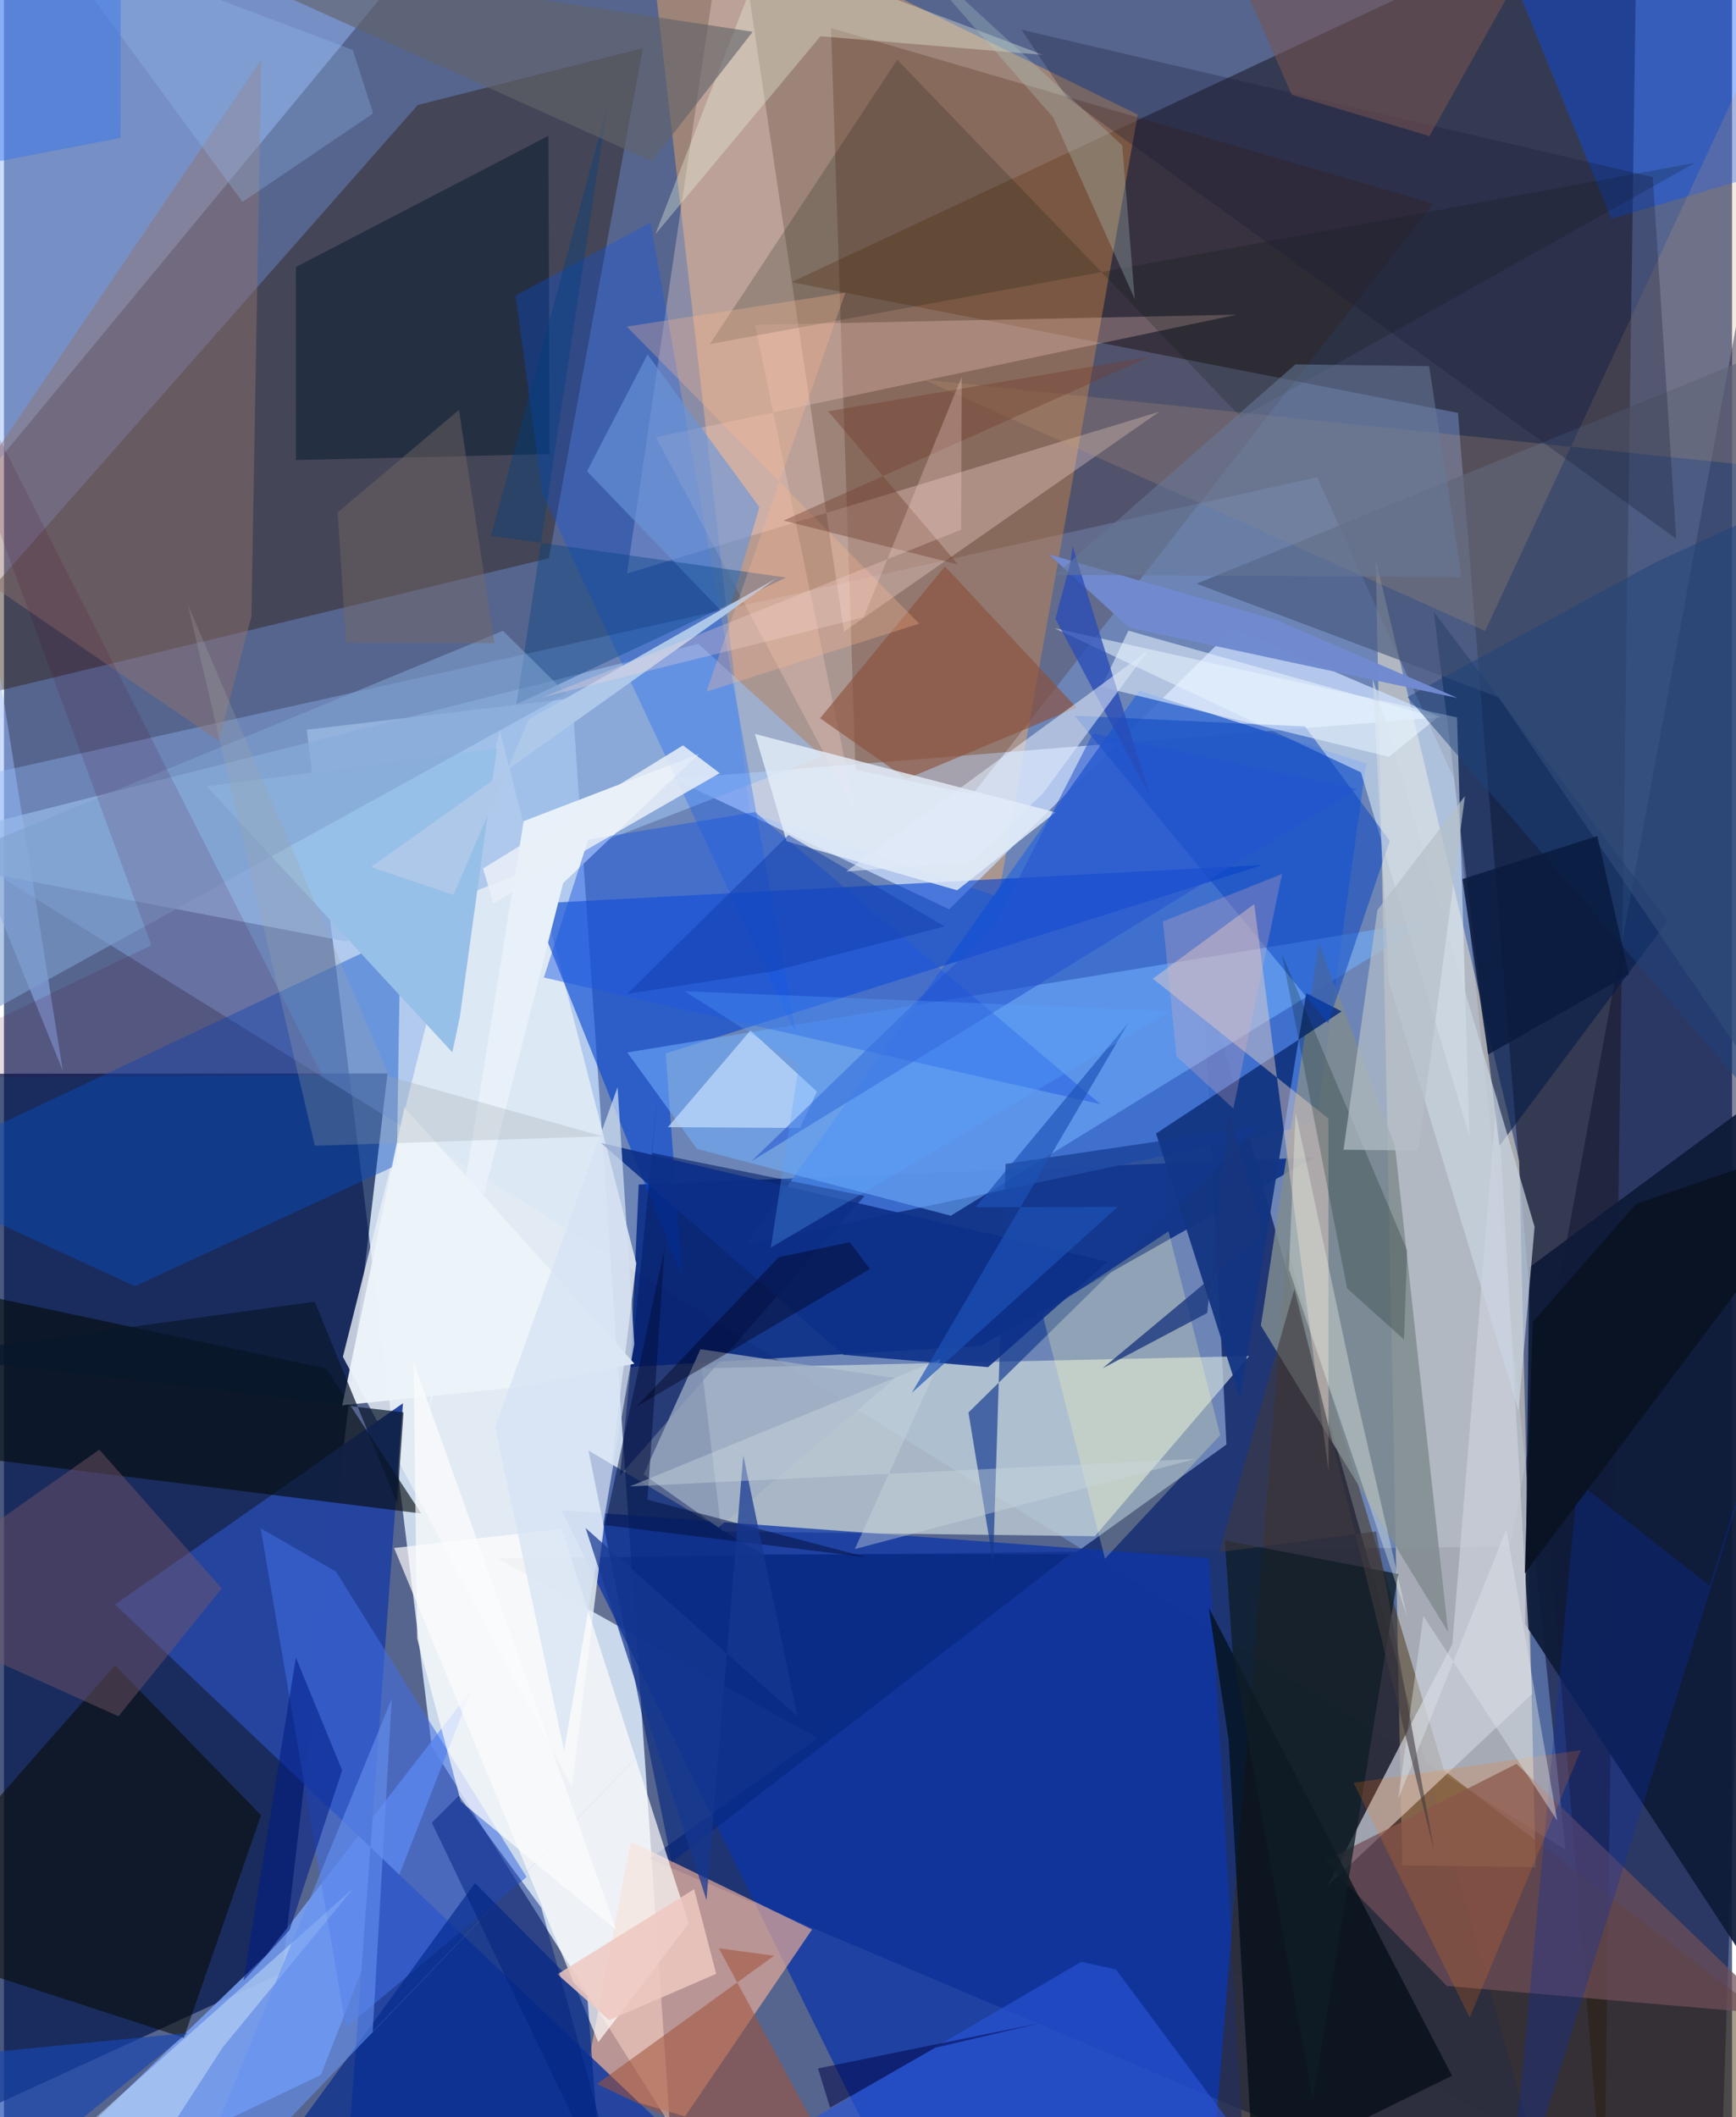 <svg xmlns="http://www.w3.org/2000/svg" width="228" height="278" viewBox="0 0 836 1024"><path fill="#56658e" d="M0 0h836v1024H0z"/><path fill="#cbdaec" fill-opacity=".98" d="M146.474 352.936l60.466 491.76 115.194 182.789-47.22-689.796z"/><path fill="#001449" fill-opacity=".706" d="M185.542 519.217l-51.045 435.126-155.308 71.28L-62 519.353z"/><path fill="#000b39" fill-opacity=".494" d="M238.967 753.71l489.63-5.68L865.132 11.07 829.637 1086z"/><path fill="#8db4f3" fill-opacity=".4" d="M-62 386.545L755.434 894.73l-53.886-518.042-66.305-145.917z"/><path fill="#1b3171" fill-opacity=".937" d="M753.616 1086L579.795 470.007l11.62 228.656-279.092 200.348z"/><path fill="#1a1721" fill-opacity=".545" d="M774.04 1070.427L703.4 199.71l-322.437-63.246L790.14-55z"/><path fill="#ffaf5c" fill-opacity=".42" d="M481.056 433.759l-120.214-40.672L308.75-62 548.499 55.391z"/><path fill="#032883" fill-opacity=".831" d="M307.074 572.917l-3.972 88.26 169.294-10.21 161.564-91.171z"/><path fill="#fff1cf" fill-opacity=".478" d="M663.62 270.664l12.816 631.517 64.527.921-7.944-341.515z"/><path fill="#2d1e12" fill-opacity=".447" d="M-62 348.396l325.582-78.398L309.039 23.28 200.194 50.778z"/><path fill="#c7d4da" fill-opacity=".729" d="M527.769 743.008l-180.672-2.302-9.524-78.911 264.787-5.91z"/><path fill="#0d35a8" fill-opacity=".745" d="M602.291 1086H444.794l-175.08-355.569 313.353 23.217z"/><path fill="#402802" fill-opacity=".459" d="M696.65 856.307l-75.942-252.594L581.643 1086 898 1010.007z"/><path fill="#cddfff" fill-opacity=".733" d="M457.27 439.791l137.498-135.81 100.395 42.913-371.334 29.82z"/><path fill="#3d6fd1" fill-opacity=".918" d="M659.02 369.288l-24.303 174.16-275.839 58.498 190.373-267.873z"/><path fill="#7ca4fa" fill-opacity=".835" d="M153.332 1003.53L-18.478 1086l145.453-140.547 99.35-128.375z"/><path fill="#e7eef6" fill-opacity=".808" d="M274.767 864.358l-110.802-208.12 75.9-302.761 66.063 257.552z"/><path fill="#98b9fb" fill-opacity=".498" d="M28.487 517.902L-62-49.196 187.188-6.975-62 294.482z"/><path fill="#0242d1" fill-opacity=".596" d="M328.03 617.482l-72.395-180.379 353.366-18.74-288.856 91.113z"/><path fill="#e3a898" fill-opacity=".706" d="M303.202 890.646l87.728 42.579-61.433 90.422-48.944-14.593z"/><path fill="#0d1b38" fill-opacity=".922" d="M870.952 514.5L898 1032.94 735.898 785.51 737.894 613z"/><path fill="#25449f" fill-opacity=".988" d="M53.746 776.014L379.87 1086H163.187l29.837-407.292z"/><path fill="#421600" fill-opacity=".231" d="M411.968 372.379l56.707 11.747L691.466 98.48 400.11 13.557z"/><path fill="#ffe2db" fill-opacity=".31" d="M301.38 277.414l257.563-78.277-152.567 106.338L351.596-62z"/><path fill="#98bae9" fill-opacity=".671" d="M395.732 365.828L165.427 455.3-62 412.035l397.949-100.623z"/><path fill="#054ec7" fill-opacity=".42" d="M-53.685 568.139l245.47-115.927-1.748 111.314-126.724 58.6z"/><path fill="#71affd" fill-opacity=".565" d="M689.998 445.262l-388.442 63.774 33.691 46.63 122.812 32.34z"/><path fill="#060c0e" fill-opacity=".631" d="M-57.465 616.378L-62 699.032l263.868 33-46.05-70.162z"/><path fill="#cbd0da" fill-opacity=".722" d="M722.443 527.39L700.69 795.185l-60.506 117.108 99.116-92.996z"/><path fill="#090a00" fill-opacity=".553" d="M-62 937.123L87.016 985.61l37.348-107.678-70.629-72.495z"/><path fill="#808b8f" fill-opacity=".839" d="M672.934 554.225l25.687 235.09-90.555-148.173 28.045-185.013z"/><path fill="#001845" fill-opacity=".569" d="M804.816 445.423L723.45 554.212 687.93 264.91l3.763 30.995z"/><path fill="#e7f4fe" fill-opacity=".537" d="M708.923 549.487l-5.95-202.483-194.863-43.207 148.382 69.787z"/><path fill="#fffefc" fill-opacity=".69" d="M269.791 739.422l61.495 190.797-43.75 57.51-98.793-239.004z"/><path fill="#6f4e58" fill-opacity=".722" d="M638.774 900.093l59.258 60.443 159.32 13.785L731.73 853.099z"/><path fill="#93726e" fill-opacity=".455" d="M103.957 358.395l-138.455-94.769L124.444 28.95l-4.729 269.113z"/><path fill="#133682" fill-opacity=".957" d="M647.13 489.164l-17.143-8.78-32.007 195.885-40.623-128.038z"/><path fill="#000d14" fill-opacity=".71" d="M700.54 1003.972L582.87 777.637l9.558 63.637 12.013 209.908z"/><path fill="#e8f1f9" d="M270.543 427.108l65.773-62.505-84.877 32.554-46.746 288.711z"/><path fill="#46577b" fill-opacity=".639" d="M576.938 282.295l146.102 54.993L898 594.164l-2.53-441.707z"/><path fill="#152337" fill-opacity=".659" d="M263.967 219.621l-122.688 2.903-.017-93.375 122.102-63.43z"/><path fill="#0056fd" fill-opacity=".275" d="M247.504 143.007l13.021 96.04 122.582 260.811-70.317-392.267z"/><path fill="#06277e" fill-opacity=".624" d="M515.89 751.707L322.992 900.69l-40.208-199.131 84.323 50.217z"/><path fill="#0051ff" fill-opacity=".376" d="M898 70.289l-120.372 35.526L709.047-62 898-.495z"/><path fill="#406de3" fill-opacity=".561" d="M124.196 739.188l41.21 241.36 87.43-72.7-92.22-147.738z"/><path fill="#01288c" fill-opacity=".651" d="M290.307 1072.125l-8.101-106.648-54.337-54.736L100.104 1086z"/><path fill="#0b46c0" fill-opacity=".51" d="M629.451 351.367l-111.521-5.212 122.653 148.718 29.842-88.154z"/><path fill="#e8d0c5" fill-opacity=".447" d="M604.839 437.307l-49.048 36.036 84.952 67.679.065 170.699z"/><path fill="#785868" fill-opacity=".451" d="M105.401 768.233L46.12 701.147-62 777.25l117.404 52.875z"/><path fill="#051d65" fill-opacity=".573" d="M316.506 527.313l-3.126 30.27 102.963 20.868-118.35 135.306z"/><path fill="#1c57e2" fill-opacity=".471" d="M530.515 534.095l-269.322-61.287 21.454-66.722 80.75-13.323z"/><path fill="#12398e" fill-opacity=".671" d="M466.604 683.172l11.917 72.45 6.032-192.684 122.608-18.117z"/><path fill="#a25238" fill-opacity=".553" d="M286.88 1007.935l85.694-62.01-26.752-3.612 67.907 125.79z"/><path fill="#fed4c8" fill-opacity=".275" d="M363.39 157.103l48.51 235.621-96.54-181.27 280.975-59.256z"/><path fill="#00130a" fill-opacity=".188" d="M818.105 78.759L341.53 166.412l90.616-137.544L598.51 201.874z"/><path fill="#8c513b" fill-opacity=".643" d="M455.267 273.943l-60.451 73.445 41.794 29.35 82.29-34.483z"/><path fill="#c89d74" fill-opacity=".212" d="M445.027 183.6L898 230.607 887.458-62 716.565 305.183z"/><path fill="#e5eefa" fill-opacity=".8" d="M461.123 430.605l-82.55-23.714-15.28-51.918 145.397 37.926z"/><path fill="#0a30aa" fill-opacity=".306" d="M898 537.081l-72.915 229.792-63.816-50.115-34.371 367.035z"/><path fill="#2854d8" fill-opacity=".635" d="M537.942 952.54l92.472 124.373-294.092-19.992 184.834-108.066z"/><path fill="#0f1d25" fill-opacity=".765" d="M594.452 800.235l38.762 215.047 41.303-254.008-83.909-16.231z"/><path fill="#fffbb1" fill-opacity=".243" d="M532.649 753.91l-30.216-118.205 60.945-40.118 25.027 98.51z"/><path fill="#ebf4df" fill-opacity=".349" d="M502.723 26.56l-107.718-9.04-79.907 95.825 53.298-137.456z"/><path fill="#c1dbfc" fill-opacity=".737" d="M361.139 498.393l32.156 29.562-8.191 17.603-63.928-.386z"/><path fill="#9dadc4" fill-opacity=".765" d="M309.456 713.125l27.506-60.546 94.327 13.935-85.582 72.301z"/><path fill="#6996da" fill-opacity=".624" d="M311.345 171.447l54.107 73.814-15.614 53.225-67.765-70.573z"/><path fill="#97c0e8" d="M216.901 508.965L98.123 380.327l140.376-18.429-17.972 130.061z"/><path fill="#171a35" fill-opacity=".29" d="M514.258 47.234l294.714 213.34-11.316-174.92-305.404-71.271z"/><path fill="#013f82" fill-opacity=".38" d="M378.459 279.334l-130.536 61.278L291.826 51.71l-56.153 207.446z"/><path fill="#7da2cf" fill-opacity=".584" d="M-62 430.156l303.417-125.07 30.682 30.409-318.452 175.686z"/><path fill="#61636a" fill-opacity=".627" d="M-62-49.068l106.525 6.005L313.408 77.978l48.817-62.609z"/><path fill="#c9d5e1" fill-opacity=".694" d="M732.696 682.351L669.94 474.657l-7.833-146.519 78.375 265.24z"/><path fill="#e7f4ff" fill-opacity=".561" d="M670.085 366.03L530.99 332.25l12.974-27.21L693.3 347.169z"/><path fill="#2352d0" fill-opacity=".549" d="M361.69 561.577l117.436-113.781 47.674-93.062 127.62 26.844z"/><path fill="#aec8e9" fill-opacity=".988" d="M177.601 419.335l39.87 13.501 36.408-84.863 119.823-68.278z"/><path fill="#001d17" fill-opacity=".235" d="M649.787 623.142l-31.492-161.516 60.555 143.113-1.548 43.136z"/><path fill="#edfefe" fill-opacity=".361" d="M-25.22 1086l103.524-53.186 27.62-42.707 63.056-76.798z"/><path fill="#edf3f9" fill-opacity=".945" d="M250.424 670.706l54.56-11.142-111.28-123.921-30.032 144.04z"/><path fill="#6692f2" fill-opacity=".58" d="M79.365 1086l282.222-293.918-183.209 190.614 9.23-161.059z"/><path fill="#ff7810" fill-opacity=".192" d="M742.158 896.39l20.689-49.883-109.975 15.767 56.23 113.617z"/><path fill="#020e3b" fill-opacity=".506" d="M311.331 725.335l8.229-121.273-28.87 133.572 126.726 15.575z"/><path fill="#1d427b" fill-opacity=".478" d="M678.95 337.144L898 590.902l-25.993-352.373-72.919 33.412z"/><path fill="#785350" fill-opacity=".553" d="M623.058 45.871L575.474-62H761.07L689.603 65.824z"/><path fill="#4d0731" fill-opacity=".141" d="M-62 521.291L71.335 457.16-62 94.167l215.907 425.964z"/><path fill="#fcfcfc" fill-opacity=".71" d="M221.047 871.367l-21.16-78.905-1.708-133.592 97.986 274.544z"/><path fill="#718acf" fill-opacity=".992" d="M505.512 268.14l109.813 31.681 87.97 37.81-158.986-34.12z"/><path fill="#09172c" fill-opacity=".71" d="M150.352 629.594l39.88 97.516 3.063-43.995-232.744-27.419z"/><path fill="#0d2f88" fill-opacity=".898" d="M406.16 655.27L288.79 552.782l245.062 57.405-57.752 51.058z"/><path fill="#0a1324" fill-opacity=".98" d="M789.539 582.314l-49.986 57.183-3.8 121.473L898 544.963z"/><path fill="#ffb794" fill-opacity=".294" d="M301.295 157.96l141.493 143.678-102.953 32.86 67.207-192.94z"/><path fill="#1845af" fill-opacity=".667" d="M-62 986.236l39.787 86.979L88.87 983.282-62 997.975z"/><path fill="#eec9c0" fill-opacity=".847" d="M292.766 977.068l-24.992-22.178 66.108-41.153 10.673 40.946z"/><path fill="#d5e3f4" fill-opacity=".702" d="M304.929 649.998l-8.086-124.147-59.252 164.394 33.4 156.4z"/><path fill="#b0ceca" fill-opacity=".29" d="M429.815-32.037L540.988 70.298l6.053 74.256-39.474-87.797z"/><path fill="#0a1b3f" fill-opacity=".863" d="M705.556 425.182l65.25-20.795 15.284 66.856-68.08 38.765z"/><path fill="#723f2f" fill-opacity=".408" d="M377.101 251.783l84.377 21.223-62.789-74.087 155.772-26.408z"/><path fill="#113dab" fill-opacity=".498" d="M379.494 403.861l75.56 44.195-83.197 21.758-70.335 10.864z"/><path fill="#dfe5eb" fill-opacity=".427" d="M686.666 781.578l-12.209 88.67 52.357-130.499 24.607 140.82z"/><path fill="#e9b4b6" fill-opacity=".263" d="M594.747 536.137l-27.485-25.215-6.55-65.252 57.593-22.964z"/><path fill="#e9eff7" fill-opacity=".851" d="M231.786 420.064l96.716-59.56 17.753 13.431-109.51 62.999z"/><path fill="#f3fef2" fill-opacity=".333" d="M653.318 671.388L624.874 538.06l-3.241 75.81 57.203 167.974z"/><path fill="#284cb8" fill-opacity=".757" d="M515.905 272.213l-7.253 27.057 46.002 86.406-37.623-121.4z"/><path fill="#e0e9f8" fill-opacity=".561" d="M502.762 383.581l-34.786 33.25-60.554 4.69 146.032-106.87z"/><path fill="#677897" fill-opacity=".549" d="M508.534 278.072l116.24-101.837 64.69.868 15.69 101.95z"/><path fill="#97bff1" fill-opacity=".282" d="M115.42 97.633l63.172-42.768-9.841-30.696-148.317-56z"/><path fill="#01217d" fill-opacity=".482" d="M207.01 881.584l13.06-13.058 39.879 54.146L304.929 1086z"/><path fill="#163790" fill-opacity=".714" d="M383.806 830.094l-102.441-91.05 58.503 179.954 17.793-215.115z"/><path fill="#9da6a8" fill-opacity=".275" d="M88.977 292.468l97.493 228.257L289.62 549.6l-139.223 4.563z"/><path fill="#000019" fill-opacity=".404" d="M374.845 608.04l-68.948 72.352 113.017-66.61-9.737-12.958z"/><path fill="#b5c0c8" fill-opacity=".69" d="M684.198 556.455l-36.15-.362 16.403-115.97 42.34-55.116z"/><path fill="#3373ec" fill-opacity=".451" d="M31.008-62h25.523l-.147 128.707L-48.61 86.828z"/><path fill="#000547" fill-opacity=".522" d="M393.822 1000.428l5.84 19.02 50.89-29.013 50.707-11.92z"/><path fill="#001d84" fill-opacity=".545" d="M115.902 957.93l25.336-156.206 22.36 54.527-25.414 77.198z"/><path fill="#766765" fill-opacity=".447" d="M220.11 198.273l17.193 112.773-71.81-.176-4.07-63.02z"/><path fill="#18367d" fill-opacity=".769" d="M531.533 661.769l77.47-64.56-16.32-60.803-10.583 98.636z"/><path fill="#cbd9df" fill-opacity=".408" d="M576.463 705.608L411.637 749.21l41.562-91.91-150.403 61.63z"/><path fill="#1d53b7" fill-opacity=".678" d="M470.03 583.925l68.812-.229-99.659 89.98 104.812-179.02z"/><path fill="#ffdcd8" fill-opacity=".275" d="M415.886 298.557l47.436-116.278-.277 73.93-202.624 81.038z"/><path fill="#403b3e" fill-opacity=".588" d="M691.877 895.078L663.83 740.696l-75.874 10.053 36.327-127.291z"/><path fill="#58a7ff" fill-opacity=".298" d="M384.65 514.77l-55.368-35.353 235.096 9.64-193.406 114.382z"/></svg>